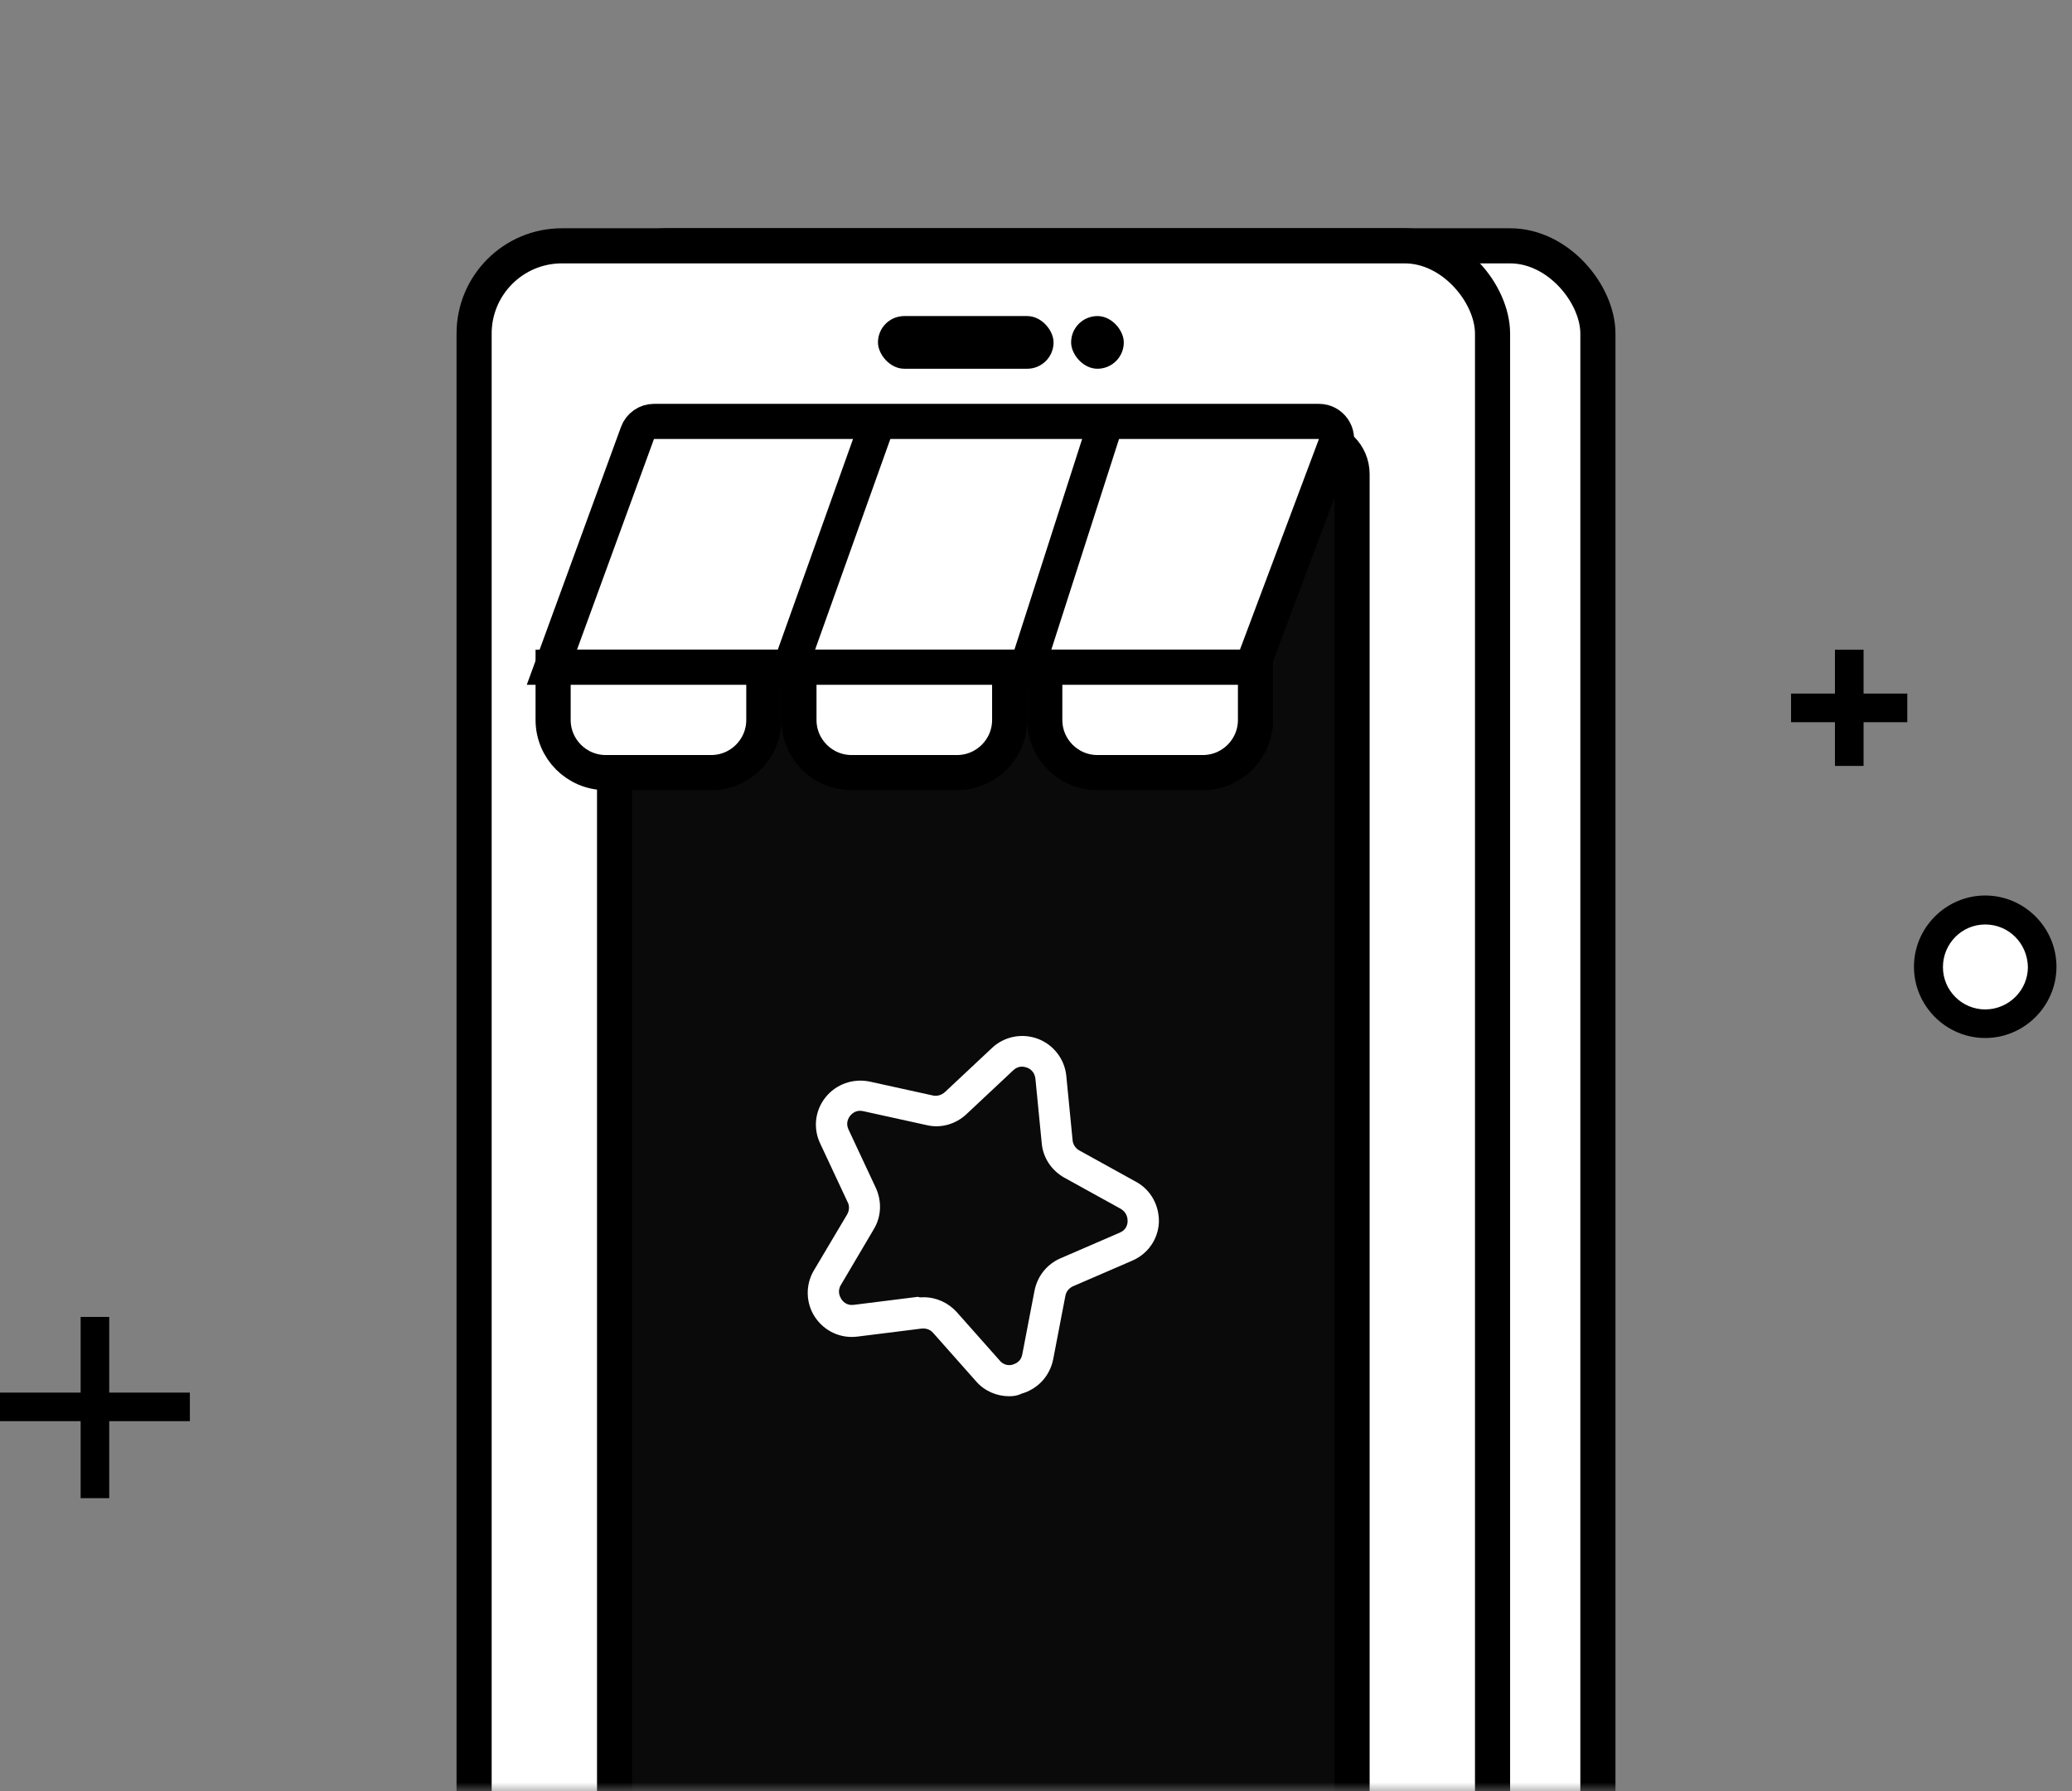 <svg width="118" height="102" viewBox="0 0 118 102" fill="none" xmlns="http://www.w3.org/2000/svg">
<rect x="0" y="0" width="118" height="102" fill="#808080" stroke="none"/>
<mask id="mask0" mask-type="alpha" maskUnits="userSpaceOnUse" x="8" y="0" width="98" height="102">
<rect x="9" y="1" width="96" height="100" fill="#C4C4C4" stroke="black" stroke-width="2"/>
</mask>
<g mask="url(#mask0)">
<rect x="33" y="14" width="58" height="93" rx="5" fill="white" stroke="black" stroke-width="2"/>
<rect x="27" y="14" width="58" height="95" rx="5" fill="white" stroke="black" stroke-width="2"/>
<path d="M35 30C35 27.239 37.239 25 40 25H75C76.105 25 77 25.895 77 27V102C77 104.761 74.761 107 72 107H40C37.239 107 35 104.761 35 102V30Z" fill="#0A0A0A" stroke="black" stroke-width="2"/>
<path d="M36.305 24.657C36.45 24.262 36.825 24 37.245 24H75.114C75.812 24 76.296 24.697 76.05 25.351L71.55 37.351C71.404 37.741 71.031 38 70.614 38H31.43L36.305 24.657Z" fill="white" stroke="black" stroke-width="2"/>
<path d="M50 24L45 38" stroke="black" stroke-width="2"/>
<path d="M63 24L58.5 38" stroke="black" stroke-width="2"/>
<path d="M59.5 38H71.5V41C71.5 42.657 70.157 44 68.5 44H62.5C60.843 44 59.5 42.657 59.5 41V38Z" fill="white" stroke="black" stroke-width="2"/>
<path d="M45.5 38H57.5V41C57.5 42.657 56.157 44 54.5 44H48.5C46.843 44 45.5 42.657 45.5 41V38Z" fill="white" stroke="black" stroke-width="2"/>
<path d="M31.5 38H43.5V41C43.5 42.657 42.157 44 40.5 44H34.5C32.843 44 31.5 42.657 31.5 41V38Z" fill="white" stroke="black" stroke-width="2"/>
<path d="M57.472 79.517C56.774 79.517 56.075 79.228 55.593 78.674L53.137 75.904C52.968 75.711 52.727 75.639 52.486 75.663L48.825 76.121C47.862 76.241 46.946 75.807 46.416 75.013C45.886 74.218 45.862 73.182 46.344 72.363L48.247 69.159C48.367 68.943 48.392 68.678 48.271 68.461L46.705 65.113C46.296 64.246 46.416 63.234 47.019 62.487C47.621 61.741 48.584 61.403 49.524 61.596L53.137 62.391C53.377 62.439 53.618 62.367 53.811 62.198L56.509 59.669C57.207 59.019 58.219 58.826 59.11 59.163C60.002 59.501 60.628 60.319 60.724 61.259L61.085 64.944C61.109 65.185 61.254 65.402 61.471 65.522L64.698 67.305C65.541 67.762 66.023 68.654 65.999 69.617C65.951 70.581 65.373 71.4 64.506 71.785L61.109 73.254C60.893 73.35 60.724 73.543 60.676 73.784L59.977 77.421C59.785 78.361 59.11 79.107 58.171 79.372C57.93 79.493 57.689 79.517 57.472 79.517ZM52.607 73.88C53.329 73.88 54.004 74.194 54.486 74.724L56.942 77.493C57.207 77.807 57.569 77.758 57.689 77.71C57.834 77.662 58.147 77.542 58.219 77.132L58.917 73.495C59.086 72.676 59.616 72.002 60.387 71.665L63.783 70.195C64.168 70.027 64.217 69.689 64.217 69.545C64.217 69.4 64.193 69.063 63.831 68.846L60.604 67.064C59.881 66.654 59.399 65.932 59.327 65.113L58.966 61.428C58.917 61.018 58.629 60.849 58.484 60.801C58.34 60.753 58.026 60.657 57.713 60.946L55.015 63.475C54.413 64.029 53.57 64.27 52.775 64.077L49.162 63.282C48.753 63.186 48.512 63.427 48.416 63.547C48.319 63.668 48.151 63.957 48.319 64.318L49.885 67.666C50.222 68.413 50.198 69.28 49.764 70.002L47.886 73.182C47.669 73.543 47.837 73.856 47.91 73.977C47.982 74.097 48.199 74.362 48.608 74.314L52.27 73.856C52.39 73.904 52.51 73.88 52.607 73.88Z" fill="white"/>
</g>
<path d="M6.22 75H4.593V85.322H6.22V75Z" fill="black"/>
<path d="M10.813 79.31H0V80.937H10.813V79.31Z" fill="black"/>
<path d="M106.13 37H104.5V43.62H106.13V37Z" fill="black"/>
<path d="M108.62 39.5H102V41.13H108.62V39.5Z" fill="black"/>
<path d="M113.054 58.289C114.84 58.289 116.287 56.842 116.287 55.056C116.287 53.271 114.84 51.824 113.054 51.824C111.269 51.824 109.822 53.271 109.822 55.056C109.822 56.842 111.269 58.289 113.054 58.289Z" fill="white"/>
<path d="M113.058 59.115C110.828 59.115 109 57.287 109 55.058C109 52.828 110.828 51 113.058 51C115.287 51 117.115 52.828 117.115 55.058C117.115 57.287 115.287 59.115 113.058 59.115ZM113.058 52.65C111.72 52.65 110.65 53.742 110.65 55.08C110.65 56.417 111.742 57.488 113.058 57.488C114.395 57.488 115.488 56.395 115.488 55.08C115.465 53.72 114.395 52.65 113.058 52.65Z" fill="black"/>
<rect x="50" y="18" width="10" height="3" rx="1.5" fill="black"/>
<rect x="61" y="18" width="3" height="3" rx="1.5" fill="black"/>
</svg>
